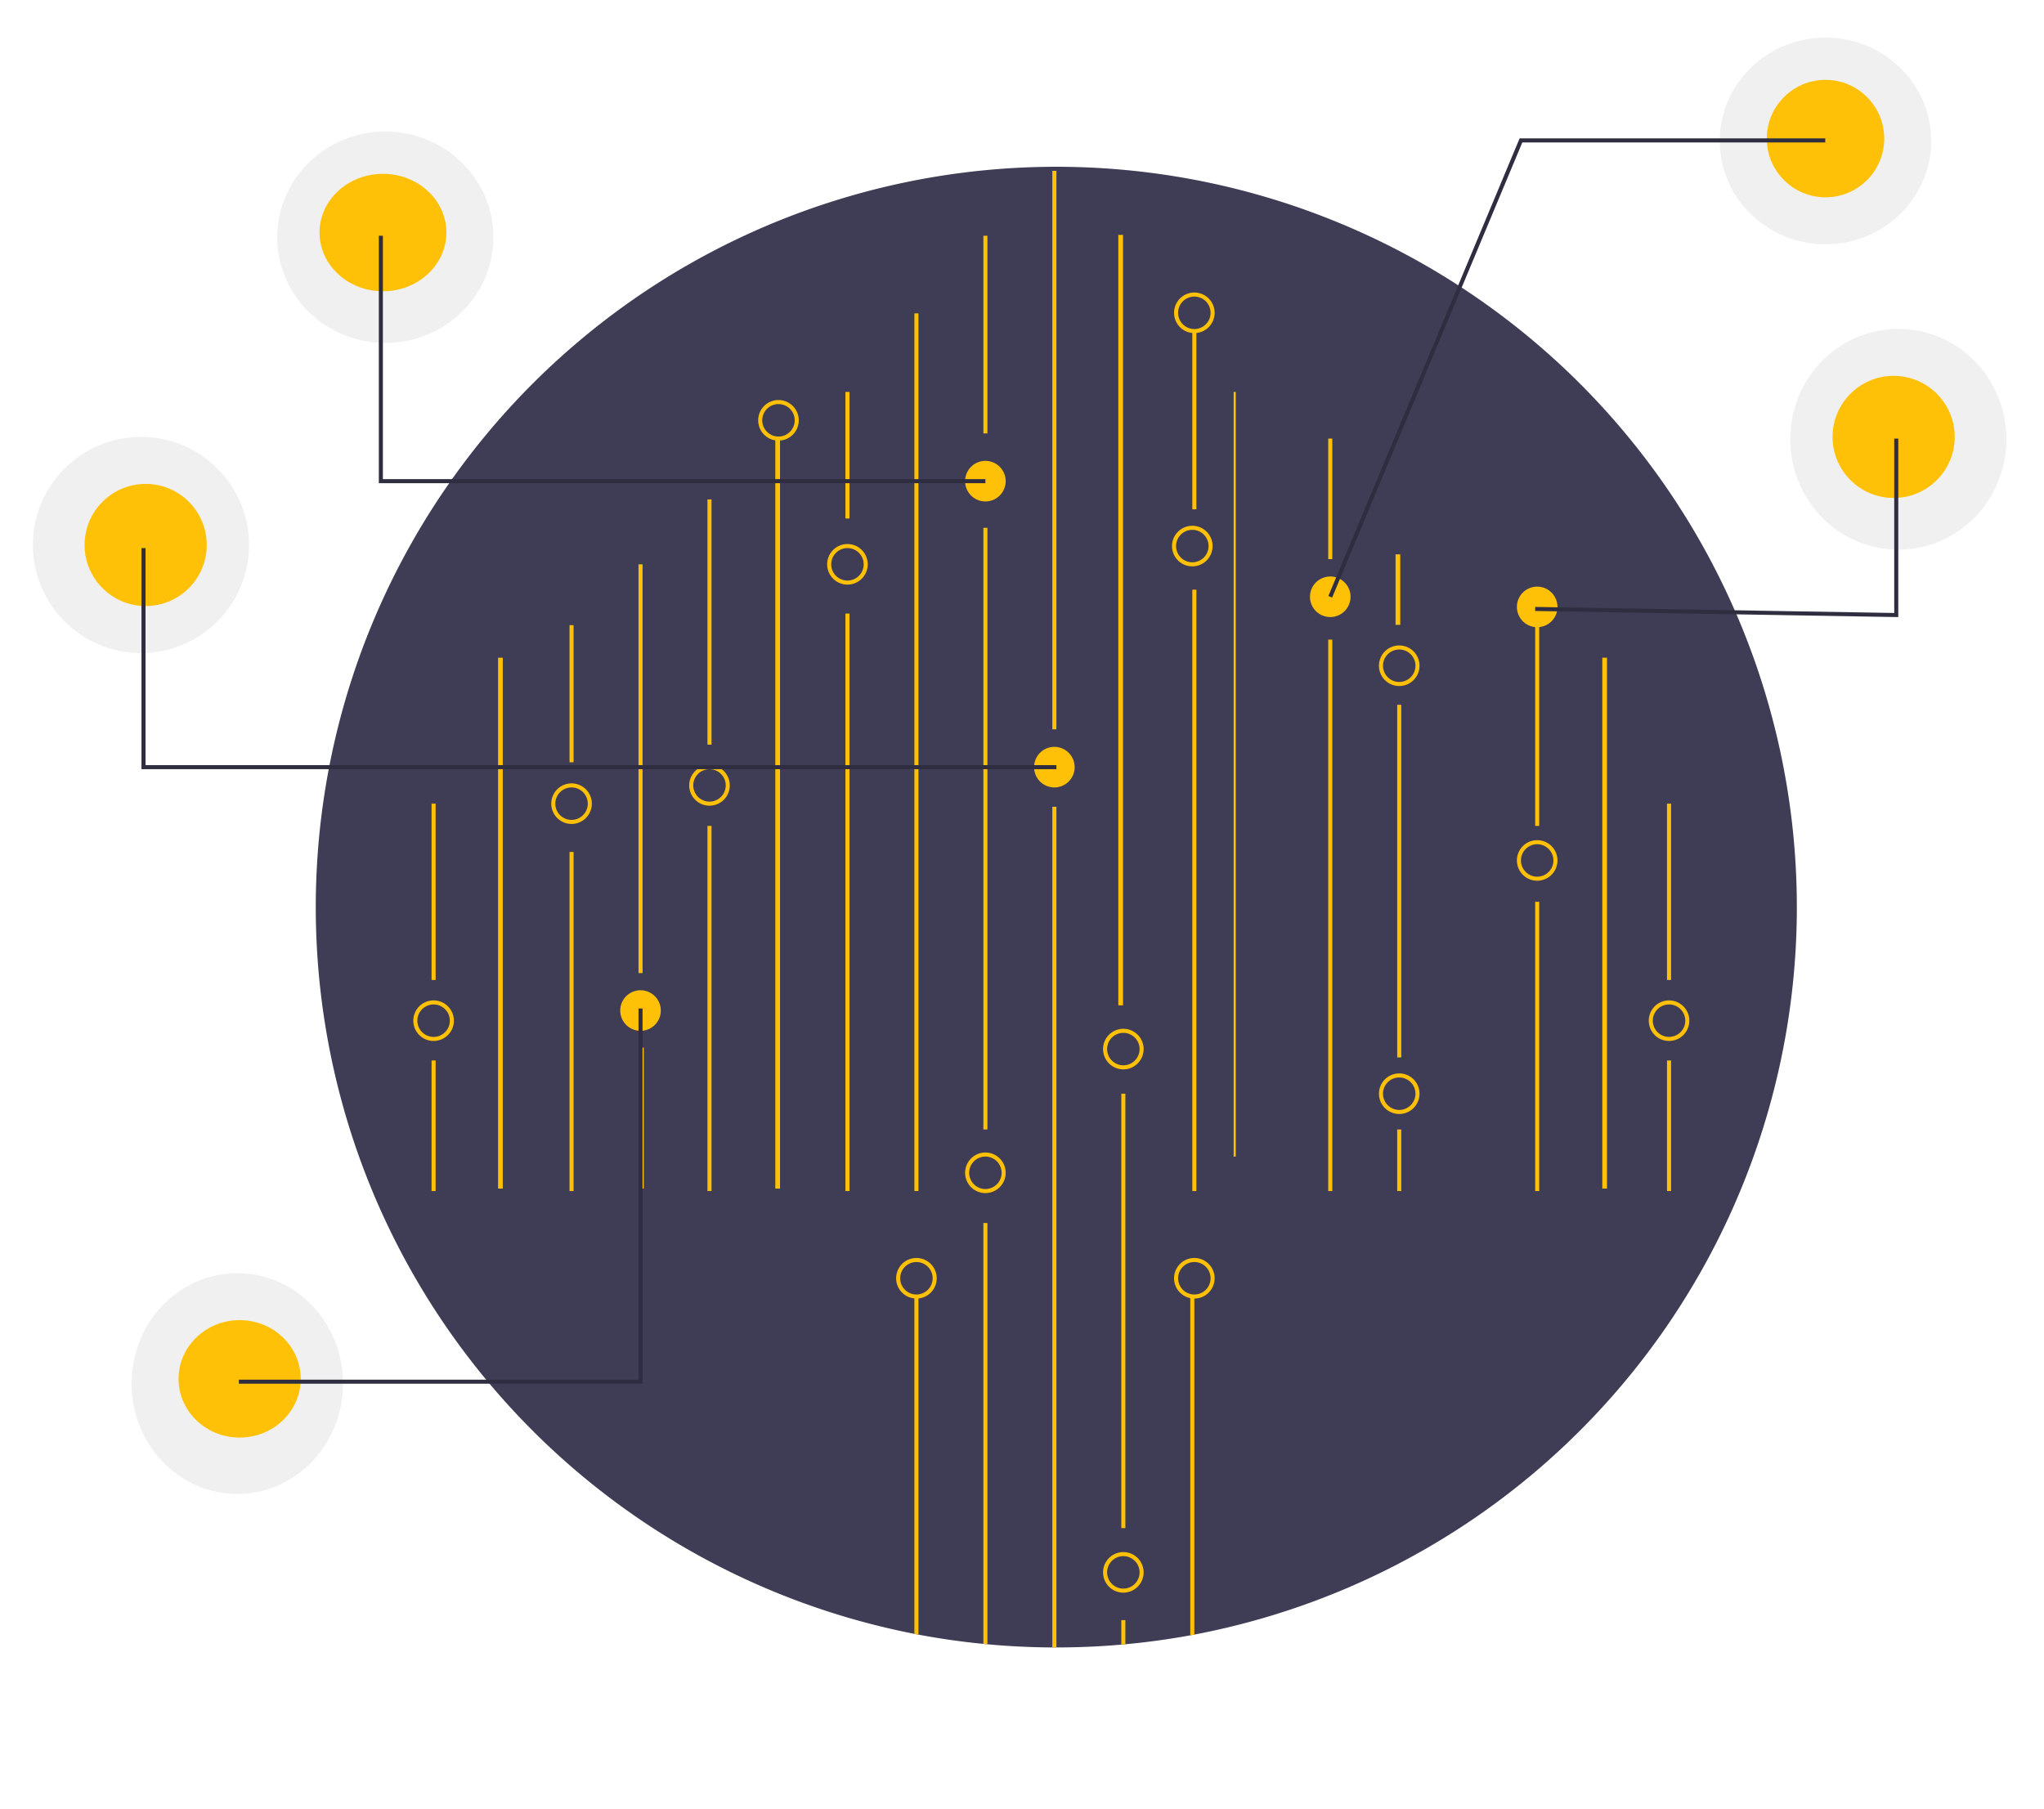 <svg xmlns="http://www.w3.org/2000/svg" xmlns:xlink="http://www.w3.org/1999/xlink" width="435" height="385" viewBox="0 0 435 385">
  <defs>
    <clipPath id="clip-path">
      <rect id="Rectangle_39" data-name="Rectangle 39" width="435" height="385" transform="translate(0.467 -0.123)" fill="#fff" stroke="#707070" stroke-width="1"/>
    </clipPath>
  </defs>
  <g id="Mask_Group_3" data-name="Mask Group 3" transform="translate(-0.467 0.123)" clip-path="url(#clip-path)">
    <g id="Group_1" data-name="Group 1" transform="translate(7.768 7.768)">
      <ellipse id="Ellipse_1" data-name="Ellipse 1" cx="23" cy="23.5" rx="23" ry="23.5" transform="translate(373.699 62.109)" fill="#ccc" opacity="0.3"/>
      <circle id="Ellipse_2" data-name="Ellipse 2" cx="13" cy="13" r="13" transform="translate(382.699 72.109)" fill="#ffc107"/>
      <ellipse id="Ellipse_3" data-name="Ellipse 3" cx="22.5" cy="22" rx="22.5" ry="22" transform="translate(358.699 0.109)" fill="#ccc" opacity="0.3"/>
      <circle id="Ellipse_4" data-name="Ellipse 4" cx="12.5" cy="12.5" r="12.5" transform="translate(368.699 9.109)" fill="#ffc107"/>
      <circle id="Ellipse_5" data-name="Ellipse 5" cx="23" cy="23" r="23" transform="translate(-0.301 85.109)" fill="#ccc" opacity="0.3"/>
      <circle id="Ellipse_6" data-name="Ellipse 6" cx="13" cy="13" r="13" transform="translate(10.699 95.109)" fill="#ffc107"/>
      <ellipse id="Ellipse_7" data-name="Ellipse 7" cx="22.5" cy="23.5" rx="22.5" ry="23.5" transform="translate(20.699 263.109)" fill="#ccc" opacity="0.3"/>
      <ellipse id="Ellipse_8" data-name="Ellipse 8" cx="13" cy="12.5" rx="13" ry="12.5" transform="translate(30.699 273.109)" fill="#ffc107"/>
      <ellipse id="Ellipse_9" data-name="Ellipse 9" cx="23" cy="22.5" rx="23" ry="22.5" transform="translate(51.699 20.109)" fill="#ccc" opacity="0.3"/>
      <ellipse id="Ellipse_10" data-name="Ellipse 10" cx="13.5" cy="12.5" rx="13.5" ry="12.5" transform="translate(60.699 29.109)" fill="#ffc107"/>
      <path id="Path_1" data-name="Path 1" d="M568.165,275.583a157.631,157.631,0,0,1-128.225,154.85c-.285.056-.574.108-.863.16q-6.806,1.25-13.815,1.9c-.289.03-.574.056-.863.078q-6.826.6-13.815.6c-.289,0-.574,0-.863,0q-6.981-.032-13.816-.674c-.289-.022-.574-.052-.863-.082q-7-.68-13.815-1.973c-.289-.052-.579-.108-.863-.164a157.6,157.6,0,1,1,187.8-154.686Z" transform="translate(-193.063 -90.39)" fill="#3f3d56"/>
      <rect id="Rectangle_1" data-name="Rectangle 1" width="0.863" height="128.009" transform="translate(246.446 117.626)" fill="#ffc107"/>
      <rect id="Rectangle_2" data-name="Rectangle 2" width="0.863" height="37.764" transform="translate(246.446 62.754)" fill="#ffc107"/>
      <rect id="Rectangle_3" data-name="Rectangle 3" width="0.863" height="186.822" transform="translate(187.298 58.813)" fill="#ffc107"/>
      <rect id="Rectangle_4" data-name="Rectangle 4" width="0.863" height="42.075" transform="translate(201.977 42.289)" fill="#ffc107"/>
      <rect id="Rectangle_5" data-name="Rectangle 5" width="0.863" height="128.068" transform="translate(201.977 104.458)" fill="#ffc107"/>
      <path id="Path_2" data-name="Path 2" d="M582.863,638.75v89.662c-.289-.022-.574-.052-.863-.082V638.75Z" transform="translate(-380.023 -386.315)" fill="#ffc107"/>
      <rect id="Rectangle_6" data-name="Rectangle 6" width="0.863" height="118.876" transform="translate(216.656 28.473)" fill="#ffc107"/>
      <path id="Path_3" data-name="Path 3" d="M616.863,433.52V612.465c-.289,0-.574,0-.864,0V433.52Z" transform="translate(-399.344 -269.69)" fill="#ffc107"/>
      <rect id="Rectangle_7" data-name="Rectangle 7" width="1" height="164" transform="translate(230.699 42.109)" fill="#ffc107"/>
      <rect id="Rectangle_8" data-name="Rectangle 8" width="0.863" height="92.466" transform="translate(231.335 224.912)" fill="#ffc107"/>
      <path id="Path_4" data-name="Path 4" d="M650.863,834.53v5.138c-.289.03-.574.056-.863.078V834.53Z" transform="translate(-418.665 -497.57)" fill="#ffc107"/>
      <path id="Path_5" data-name="Path 5" d="M684.863,675v71.957c-.285.056-.574.108-.863.16V675Z" transform="translate(-437.986 -406.915)" fill="#ffc107"/>
      <path id="Path_6" data-name="Path 6" d="M548.863,675v71.957c-.289-.052-.579-.108-.863-.164V675Z" transform="translate(-360.702 -406.915)" fill="#ffc107"/>
      <rect id="Rectangle_9" data-name="Rectangle 9" width="0.863" height="26.944" transform="translate(172.619 75.532)" fill="#ffc107"/>
      <rect id="Rectangle_10" data-name="Rectangle 10" width="0.863" height="122.925" transform="translate(172.619 122.71)" fill="#ffc107"/>
      <rect id="Rectangle_11" data-name="Rectangle 11" width="1" height="160" transform="translate(157.699 85.109)" fill="#ffc107"/>
      <rect id="Rectangle_12" data-name="Rectangle 12" width="0.863" height="52.199" transform="translate(143.261 98.414)" fill="#ffc107"/>
      <rect id="Rectangle_13" data-name="Rectangle 13" width="0.863" height="77.726" transform="translate(143.261 167.909)" fill="#ffc107"/>
      <rect id="Rectangle_14" data-name="Rectangle 14" width="0.863" height="87.01" transform="translate(128.583 112.23)" fill="#ffc107"/>
      <rect id="Rectangle_15" data-name="Rectangle 15" width="1" height="30" transform="translate(128.699 215.109)" fill="#ffc107"/>
      <rect id="Rectangle_16" data-name="Rectangle 16" width="0.863" height="29.185" transform="translate(113.904 125.182)" fill="#ffc107"/>
      <rect id="Rectangle_17" data-name="Rectangle 17" width="0.863" height="72.178" transform="translate(113.904 173.457)" fill="#ffc107"/>
      <rect id="Rectangle_18" data-name="Rectangle 18" width="1" height="113" transform="translate(98.699 132.109)" fill="#ffc107"/>
      <rect id="Rectangle_19" data-name="Rectangle 19" width="0.863" height="37.534" transform="translate(84.546 163.174)" fill="#ffc107"/>
      <rect id="Rectangle_20" data-name="Rectangle 20" width="0.863" height="27.794" transform="translate(84.546 217.841)" fill="#ffc107"/>
      <rect id="Rectangle_21" data-name="Rectangle 21" width="0.448" height="162.763" transform="translate(255.242 75.532)" fill="#ffc107"/>
      <rect id="Rectangle_22" data-name="Rectangle 22" width="0.863" height="25.663" transform="translate(275.372 85.462)" fill="#ffc107"/>
      <rect id="Rectangle_23" data-name="Rectangle 23" width="0.863" height="117.377" transform="translate(275.372 128.258)" fill="#ffc107"/>
      <rect id="Rectangle_24" data-name="Rectangle 24" width="1" height="15" transform="translate(289.699 110.109)" fill="#ffc107"/>
      <rect id="Rectangle_25" data-name="Rectangle 25" width="0.863" height="75.06" transform="translate(290.051 142.128)" fill="#ffc107"/>
      <rect id="Rectangle_26" data-name="Rectangle 26" width="0.863" height="13.108" transform="translate(290.051 232.527)" fill="#ffc107"/>
      <rect id="Rectangle_27" data-name="Rectangle 27" height="133" transform="translate(304.699 112.109)" fill="#ffc107"/>
      <rect id="Rectangle_28" data-name="Rectangle 28" width="0.863" height="42.728" transform="translate(319.409 125.182)" fill="#ffc107"/>
      <rect id="Rectangle_29" data-name="Rectangle 29" width="0.863" height="61.571" transform="translate(319.409 184.064)" fill="#ffc107"/>
      <rect id="Rectangle_30" data-name="Rectangle 30" width="1" height="113" transform="translate(333.699 132.109)" fill="#ffc107"/>
      <path id="Path_7" data-name="Path 7" d="M543.317,664.635a4.317,4.317,0,1,1,4.317-4.317A4.317,4.317,0,0,1,543.317,664.635Zm0-7.771a3.454,3.454,0,1,0,3.454,3.454A3.454,3.454,0,0,0,543.317,656.863Z" transform="translate(-355.587 -396.118)" fill="#ffc107"/>
      <path id="Path_8" data-name="Path 8" d="M577.317,612.635a4.317,4.317,0,1,1,4.317-4.317A4.317,4.317,0,0,1,577.317,612.635Zm0-7.771a3.454,3.454,0,1,0,3.454,3.454A3.454,3.454,0,0,0,577.317,604.863Z" transform="translate(-374.908 -366.568)" fill="#ffc107"/>
      <path id="Path_9" data-name="Path 9" d="M680.317,664.635a4.317,4.317,0,1,1,4.317-4.317A4.317,4.317,0,0,1,680.317,664.635Zm0-7.771a3.454,3.454,0,1,0,3.454,3.454A3.454,3.454,0,0,0,680.317,656.863Z" transform="translate(-433.44 -396.118)" fill="#ffc107"/>
      <path id="Path_10" data-name="Path 10" d="M645.317,801a4.317,4.317,0,1,0,4.317,4.317A4.317,4.317,0,0,0,645.317,801Zm0,7.771a3.454,3.454,0,1,1,3.454-3.454A3.454,3.454,0,0,1,645.317,808.771Z" transform="translate(-413.55 -478.516)" fill="#ffc107"/>
      <path id="Path_11" data-name="Path 11" d="M645.317,551.635a4.317,4.317,0,1,1,4.317-4.317A4.317,4.317,0,0,1,645.317,551.635Zm0-7.771a3.454,3.454,0,1,0,3.454,3.454A3.454,3.454,0,0,0,645.317,543.863Z" transform="translate(-413.55 -331.903)" fill="#ffc107"/>
      <path id="Path_12" data-name="Path 12" d="M611.317,412.635a4.317,4.317,0,1,1,4.317-4.317,4.317,4.317,0,0,1-4.317,4.317Z" transform="translate(-394.229 -252.914)" fill="#ffc107"/>
      <path id="Path_13" data-name="Path 13" d="M679.317,303.635a4.317,4.317,0,1,1,4.317-4.317A4.317,4.317,0,0,1,679.317,303.635Zm0-7.771a3.454,3.454,0,1,0,3.454,3.454A3.454,3.454,0,0,0,679.317,295.863Z" transform="translate(-432.872 -190.973)" fill="#ffc107"/>
      <path id="Path_14" data-name="Path 14" d="M441.317,421.635a4.317,4.317,0,1,1,4.317-4.317,4.317,4.317,0,0,1-4.317,4.317Zm0-7.771a3.454,3.454,0,1,0,3.454,3.454A3.454,3.454,0,0,0,441.317,413.863Z" transform="translate(-297.624 -258.029)" fill="#ffc107"/>
      <path id="Path_15" data-name="Path 15" d="M373.317,430.635a4.317,4.317,0,1,1,4.317-4.317A4.317,4.317,0,0,1,373.317,430.635Zm0-7.771a3.454,3.454,0,1,0,3.454,3.454A3.454,3.454,0,0,0,373.317,422.863Z" transform="translate(-258.982 -263.143)" fill="#ffc107"/>
      <path id="Path_16" data-name="Path 16" d="M407.317,532.635a4.317,4.317,0,1,1,4.317-4.317A4.317,4.317,0,0,1,407.317,532.635Z" transform="translate(-278.303 -321.106)" fill="#ffc107"/>
      <path id="Path_17" data-name="Path 17" d="M680.317,188.635a4.317,4.317,0,1,1,4.317-4.317A4.317,4.317,0,0,1,680.317,188.635Zm0-7.771a3.454,3.454,0,1,0,3.454,3.454A3.454,3.454,0,0,0,680.317,180.863Z" transform="translate(-433.44 -125.623)" fill="#ffc107"/>
      <path id="Path_18" data-name="Path 18" d="M509.317,312.635a4.317,4.317,0,1,1,4.317-4.317A4.317,4.317,0,0,1,509.317,312.635Zm0-7.771a3.454,3.454,0,1,0,3.454,3.454A3.454,3.454,0,0,0,509.317,304.863Z" transform="translate(-336.266 -196.088)" fill="#ffc107"/>
      <path id="Path_19" data-name="Path 19" d="M475.317,241.635a4.317,4.317,0,1,1,4.317-4.317A4.317,4.317,0,0,1,475.317,241.635Zm0-7.771a3.454,3.454,0,1,0,3.454,3.454A3.454,3.454,0,0,0,475.317,233.863Z" transform="translate(-316.945 -155.741)" fill="#ffc107"/>
      <path id="Path_20" data-name="Path 20" d="M305.317,537.635a4.317,4.317,0,1,1,4.317-4.317A4.317,4.317,0,0,1,305.317,537.635Zm0-7.771a3.454,3.454,0,1,0,3.454,3.454A3.454,3.454,0,0,0,305.317,529.863Z" transform="translate(-220.34 -323.948)" fill="#ffc107"/>
      <rect id="Rectangle_31" data-name="Rectangle 31" width="0.863" height="37.534" transform="translate(347.471 163.174)" fill="#ffc107"/>
      <rect id="Rectangle_32" data-name="Rectangle 32" width="0.863" height="27.794" transform="translate(347.471 217.841)" fill="#ffc107"/>
      <path id="Path_21" data-name="Path 21" d="M914.317,537.635a4.317,4.317,0,1,1,4.317-4.317A4.317,4.317,0,0,1,914.317,537.635Zm0-7.771a3.454,3.454,0,1,0,3.454,3.454A3.454,3.454,0,0,0,914.317,529.863Z" transform="translate(-566.414 -323.948)" fill="#ffc107"/>
      <path id="Path_22" data-name="Path 22" d="M849.317,458.635a4.317,4.317,0,1,1,4.317-4.317A4.317,4.317,0,0,1,849.317,458.635Zm0-7.771a3.454,3.454,0,1,0,3.454,3.454A3.454,3.454,0,0,0,849.317,450.863Z" transform="translate(-529.477 -279.055)" fill="#ffc107"/>
      <path id="Path_23" data-name="Path 23" d="M781.317,573.635a4.317,4.317,0,1,1,4.317-4.317,4.317,4.317,0,0,1-4.317,4.317Zm0-7.771a3.454,3.454,0,1,0,3.454,3.454A3.454,3.454,0,0,0,781.317,565.863Z" transform="translate(-490.835 -344.405)" fill="#ffc107"/>
      <path id="Path_24" data-name="Path 24" d="M577.317,271.635a4.317,4.317,0,1,1,4.317-4.317A4.317,4.317,0,0,1,577.317,271.635Z" transform="translate(-374.908 -172.789)" fill="#ffc107"/>
      <path id="Path_25" data-name="Path 25" d="M781.317,362.635a4.317,4.317,0,1,1,4.317-4.317A4.317,4.317,0,0,1,781.317,362.635Zm0-7.771a3.454,3.454,0,1,0,3.454,3.454A3.454,3.454,0,0,0,781.317,354.863Z" transform="translate(-490.835 -224.501)" fill="#ffc107"/>
      <path id="Path_26" data-name="Path 26" d="M849.317,333.635a4.317,4.317,0,1,1,4.317-4.317A4.317,4.317,0,0,1,849.317,333.635Z" transform="translate(-529.477 -208.021)" fill="#ffc107"/>
      <path id="Path_27" data-name="Path 27" d="M747.317,328.635a4.317,4.317,0,1,1,4.317-4.317A4.317,4.317,0,0,1,747.317,328.635Z" transform="translate(-471.514 -205.18)" fill="#ffc107"/>
      <path id="Path_28" data-name="Path 28" d="M816.271,238l-77.288-1.3.015-.863,76.409,1.288V200h.863Z" transform="translate(-419.582 -114.538)" fill="#2f2e41"/>
      <path id="Path_29" data-name="Path 29" d="M637.874,149.738l-.8-.333L677.771,52h65.048v.863H678.346Z" transform="translate(-361.672 -30.434)" fill="#2f2e41"/>
      <path id="Path_30" data-name="Path 30" d="M246.712,301.059H52V254h.863v46.2H246.712Z" transform="translate(-29.192 -145.224)" fill="#2f2e41"/>
      <path id="Path_31" data-name="Path 31" d="M298.088,152.671H169V100h.863v51.808H298.088Z" transform="translate(-95.679 -57.711)" fill="#2f2e41"/>
      <path id="Path_32" data-name="Path 32" d="M185.915,560.871H100v-.864h85.051V481h.863Z" transform="translate(-56.469 -274.221)" fill="#2f2e41"/>
    </g>
  </g>
</svg>
